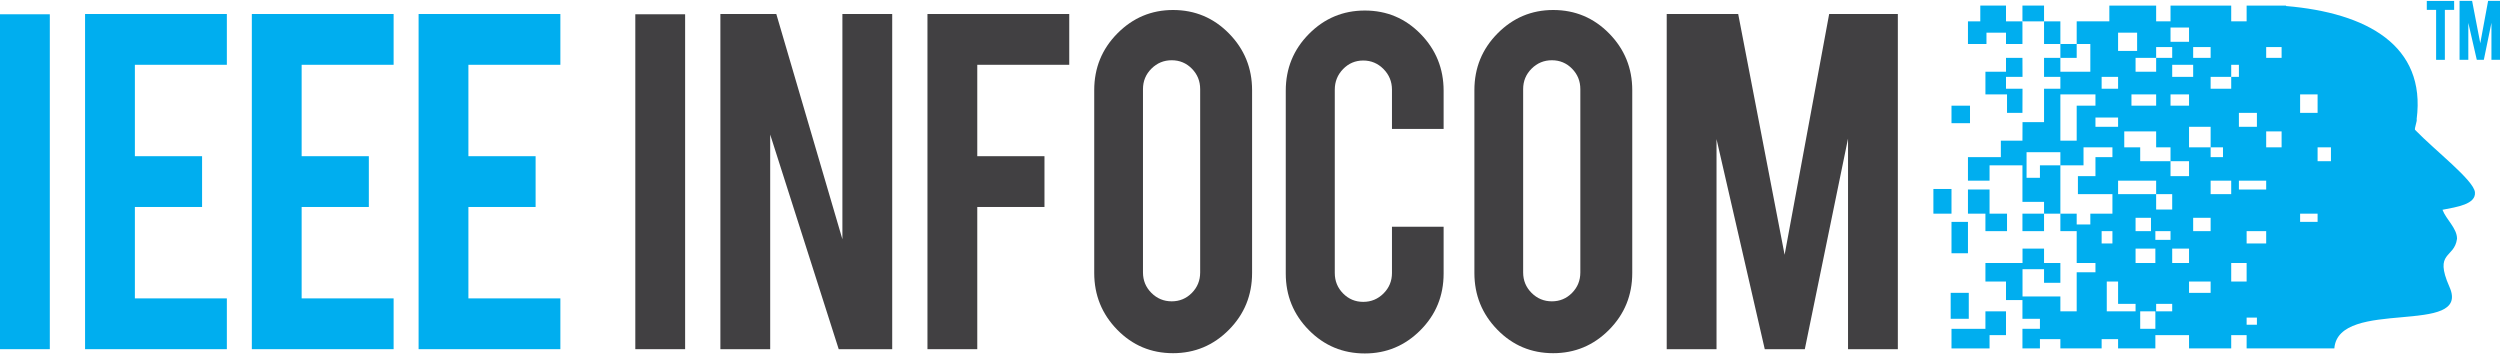 <?xml version="1.0" encoding="UTF-8" standalone="no"?>
<!DOCTYPE svg PUBLIC "-//W3C//DTD SVG 1.1//EN" "http://www.w3.org/Graphics/SVG/1.1/DTD/svg11.dtd">
<svg width="100%" height="100%" viewBox="0 0 5600 792" version="1.1" xmlns="http://www.w3.org/2000/svg" xmlns:xlink="http://www.w3.org/1999/xlink" xml:space="preserve" xmlns:serif="http://www.serif.com/" style="fill-rule:evenodd;clip-rule:evenodd;stroke-linejoin:round;stroke-miterlimit:2;">
    <g transform="matrix(4.167,0,0,4.167,0,0)">
        <rect x="1039.31" y="101.587" width="9.73" height="13.268" style="fill:rgb(0,174,239);"/>
        <rect x="1087.18" y="114.855" width="11.61" height="9.396" style="fill:rgb(0,174,239);"/>
        <rect x="1107.57" y="23.648" width="8.77" height="7.462" style="fill:rgb(0,174,239);"/>
        <rect x="1048.6" y="157.419" width="9.73" height="13.948" style="fill:rgb(0,174,239);"/>
        <rect x="1098.79" y="11.483" width="8.78" height="12.165" style="fill:rgb(0,174,239);"/>
        <path d="M1057.89,101.867L1057.89,114.855L1067.28,114.855L1067.28,124.251L1078.89,124.251L1078.89,114.855L1069.5,114.855L1069.5,101.867L1057.89,101.867Z" style="fill:rgb(0,174,239);"/>
        <path d="M1067.28,176.766L1049.04,176.766L1049.04,187.298L1069.5,187.298L1069.5,180.148L1078.34,180.148L1078.34,167.368L1067.28,167.368L1067.28,176.766Z" style="fill:rgb(0,174,239);"/>
        <path d="M1067.84,17.566L1078.34,17.566L1078.34,23.648L1087.18,23.648L1087.18,11.483L1078.34,11.483L1078.34,2.995L1064.52,2.995L1064.52,11.483L1057.89,11.483L1057.89,23.648L1067.84,23.648L1067.84,17.566Z" style="fill:rgb(0,174,239);"/>
        <rect x="1049.04" y="56.812" width="9.95" height="9.407" style="fill:rgb(0,174,239);"/>
        <path d="M1087.22,41.335L1087.18,31.11L1078.34,31.11L1078.34,38.57L1067.28,38.57L1067.28,50.733L1078.89,50.733L1078.89,60.682L1087.18,60.682L1087.22,47.692L1078.34,47.692L1078.34,41.335L1087.22,41.335Z" style="fill:rgb(0,174,239);"/>
        <path d="M1087.18,2.995L1087.18,11.488L1087.22,11.488L1087.22,11.483L1098.79,11.483L1098.79,2.995L1087.18,2.995Z" style="fill:rgb(0,174,239);"/>
        <path d="M1049.04,136.139L1057.89,136.139L1057.89,119.277L1049.04,119.277L1049.04,136.139Z" style="fill:rgb(0,174,239);"/>
        <path d="M1253.02,86.664L1245.84,86.664L1245.84,79.201L1253.02,79.201L1253.02,86.664ZM1245.84,119.277L1236.44,119.277L1236.44,114.855L1245.84,114.855L1245.84,119.277ZM1236.44,50.733L1245.84,50.733L1245.84,60.682L1236.44,60.682L1236.44,50.733ZM1226.49,31.11L1218.2,31.11L1218.2,25.306L1226.49,25.306L1226.49,31.11ZM1226.49,79.201L1218.2,79.201L1218.2,70.632L1226.49,70.632L1226.49,79.201ZM1218.2,101.867L1203.54,101.867L1203.54,97.115L1218.2,97.115L1218.2,101.867ZM1218.2,130.885L1207.69,130.885L1207.69,124.251L1218.2,124.251L1218.2,130.885ZM1213.22,174.556L1207.69,174.556L1207.69,170.718L1213.22,170.718L1213.22,174.556ZM1199.4,151.338L1199.4,141.387L1207.69,141.387L1207.69,151.338L1199.4,151.338ZM1188.34,104.352L1188.34,97.115L1199.4,97.115L1199.4,104.352L1188.34,104.352ZM1188.34,124.251L1178.95,124.251L1178.95,117.065L1188.34,117.065L1188.34,124.251ZM1188.34,157.419L1176.73,157.419L1176.73,151.338L1188.34,151.338L1188.34,157.419ZM1167.68,141.387L1167.68,133.649L1176.73,133.649L1176.73,141.387L1167.68,141.387ZM1167.68,167.368L1159.05,167.368L1159.05,163.362L1167.68,163.362L1167.68,167.368ZM1158.63,124.251L1166.78,124.251L1166.78,128.954L1158.63,128.954L1158.63,124.251ZM1158.63,141.387L1147.99,141.387L1147.99,133.649L1158.63,133.649L1158.63,141.387ZM1158.63,176.766L1150.48,176.766L1150.48,167.368L1158.63,167.368L1158.63,176.766ZM1147.99,167.368L1132.51,167.368L1132.51,151.338L1138.59,151.338L1138.59,163.362L1147.99,163.362L1147.99,167.368ZM1129.75,124.251L1135.55,124.251L1135.55,130.885L1129.75,130.885L1129.75,124.251ZM1126.43,68.145L1126.43,63.172L1138.59,63.172L1138.59,68.145L1126.43,68.145ZM1116.34,56.812L1116.34,75.605L1107.57,75.605L1107.57,50.733L1126.43,50.733L1126.43,56.812L1116.34,56.812ZM1129.75,41.335L1138.59,41.335L1138.59,47.692L1129.75,47.692L1129.75,41.335ZM1138.59,17.566L1148.82,17.566L1148.82,27.378L1138.59,27.378L1138.59,17.566ZM1159.05,25.306L1167.68,25.306L1167.68,31.11L1159.05,31.11L1159.05,38.57L1147.99,38.57L1147.99,31.11L1159.05,31.11L1159.05,25.306ZM1166.78,14.8L1176.73,14.8L1176.73,22.472L1166.78,22.472L1166.78,14.8ZM1178.95,41.335L1167.68,41.335L1167.68,34.841L1178.95,34.841L1178.95,41.335ZM1178.95,25.306L1188.34,25.306L1188.34,31.11L1178.95,31.11L1178.95,25.306ZM1166.78,56.812L1166.78,50.733L1176.73,50.733L1176.73,56.812L1166.78,56.812ZM1145.78,56.812L1145.78,50.733L1159.05,50.733L1159.05,56.812L1145.78,56.812ZM1166.78,94.681L1166.78,86.664L1150.48,86.664L1150.48,79.201L1141.91,79.201L1141.91,70.632L1159.05,70.632L1159.05,79.201L1166.78,79.201L1166.78,86.664L1176.73,86.664L1176.73,94.681L1166.78,94.681ZM1156.28,117.065L1156.28,124.251L1147.99,124.251L1147.99,117.065L1156.28,117.065ZM1138.59,104.352L1138.59,97.115L1159.05,97.115L1159.05,104.352L1167.68,104.352L1167.68,112.643L1159.05,112.643L1159.05,104.352L1138.59,104.352ZM1176.73,79.201L1176.73,68.145L1188.34,68.145L1188.34,79.201L1194.98,79.201L1194.98,84.451L1188.34,84.451L1188.34,79.201L1176.73,79.201ZM1199.4,34.841L1203.54,34.841L1203.54,41.335L1199.4,41.335L1199.4,47.692L1188.34,47.692L1188.34,41.335L1199.4,41.335L1199.4,34.841ZM1213.22,60.682L1213.22,68.145L1203.54,68.145L1203.54,60.682L1213.22,60.682ZM1330.42,103.351C1329.82,96.899 1309.07,81.014 1298.22,69.794C1297.77,69.163 1299.52,64.715 1299.09,64.052C1304.22,24.414 1272.33,6.897 1228.88,3.239L1228.88,2.995L1207.69,2.995L1207.69,11.483L1199.4,11.483L1199.4,2.995L1166.78,2.995L1166.78,11.483L1159.05,11.483L1159.05,2.995L1133.89,2.995L1133.89,11.483L1116.34,11.483L1116.34,23.648L1123.67,23.648L1123.67,38.57L1107.57,38.57L1107.57,31.11L1098.79,31.11L1098.79,41.335L1107.57,41.335L1107.57,47.692L1098.79,47.692L1098.79,65.657L1087.22,65.657L1087.18,75.605L1075.57,75.605L1075.57,84.451L1057.89,84.451L1057.89,97.115L1069.5,97.115L1069.5,88.873L1087.18,88.873L1087.18,108.5L1098.79,108.5L1098.79,114.855L1107.57,114.855L1107.57,88.873L1096.58,88.873L1096.58,95.595L1089.39,95.595L1089.39,81.826L1107.57,81.826L1107.57,88.873L1120.01,88.873L1120.01,79.201L1135.55,79.201L1135.55,84.451L1126.43,84.451L1126.43,94.681L1117,94.681L1117,104.352L1135.55,104.352L1135.55,114.855L1123.67,114.855L1123.67,120.66L1116.34,120.66L1116.34,114.855L1107.57,114.855L1107.57,124.251L1116.34,124.251L1116.34,141.387L1126.43,141.387L1126.43,146.362L1116.34,146.362L1116.34,167.368L1107.57,167.368L1107.57,159.355L1087.22,159.355L1087.22,144.705L1098.79,144.705L1098.79,152.03L1107.57,152.03L1107.57,141.387L1098.79,141.387L1098.79,133.649L1087.22,133.649L1087.22,141.387L1067.28,141.387L1067.28,151.338L1078.34,151.338L1078.34,161.289L1087.18,161.289L1087.18,171.367L1096.58,171.367L1096.58,176.766L1087.18,176.766L1087.18,187.298L1096.58,187.298L1096.58,182.294L1107.57,182.294L1107.57,187.298L1129.75,187.298L1129.75,182.294L1138.59,182.294L1138.59,187.298L1158.63,187.298L1158.63,180.148L1176.73,180.148L1176.73,187.298L1199.4,187.298L1199.4,180.148L1207.69,180.148L1207.69,187.298L1254.84,187.298C1256.94,159.847 1328.86,181.08 1316.69,154.141C1308.24,134.997 1319.33,139.128 1320.79,128.363C1320.84,122.724 1315.01,118.109 1312.97,112.767C1320.78,111.257 1331.03,109.807 1330.42,103.351Z" style="fill:rgb(0,174,239);"/>
        <rect x="0" y="7.674" width="26.774" height="180.027" style="fill:rgb(0,174,239);fill-rule:nonzero;"/>
        <path d="M45.728,187.701L45.728,7.53L121.945,7.53L121.945,34.829L72.503,34.829L72.503,83.967L108.628,83.967L108.628,111.264L72.503,111.264L72.503,160.402L121.945,160.402L121.945,187.701L45.728,187.701Z" style="fill:rgb(0,174,239);fill-rule:nonzero;"/>
        <path d="M135.374,187.701L135.374,7.53L211.59,7.53L211.59,34.829L162.148,34.829L162.148,83.967L198.273,83.967L198.273,111.264L162.148,111.264L162.148,160.402L211.59,160.402L211.59,187.701L135.374,187.701Z" style="fill:rgb(0,174,239);fill-rule:nonzero;"/>
        <path d="M225.018,187.701L225.018,7.53L301.234,7.53L301.234,34.829L251.793,34.829L251.793,83.967L287.918,83.967L287.918,111.264L251.793,111.264L251.793,160.402L301.234,160.402L301.234,187.701L225.018,187.701Z" style="fill:rgb(0,174,239);fill-rule:nonzero;"/>
        <rect x="341.517" y="7.674" width="26.775" height="180.027" style="fill:rgb(65,64,66);fill-rule:nonzero;"/>
        <path d="M417.306,7.53L452.838,128.616L452.838,7.53L479.612,7.53L479.612,187.701L450.854,187.701L414.021,72.329L414.021,187.701L387.246,187.701L387.246,7.53L417.306,7.53Z" style="fill:rgb(65,64,66);fill-rule:nonzero;"/>
        <path d="M525.34,187.701L498.564,187.701L498.564,7.53L574.78,7.53L574.78,34.829L525.34,34.829L525.34,83.967L561.464,83.967L561.464,111.264L525.34,111.264L525.34,187.701Z" style="fill:rgb(65,64,66);fill-rule:nonzero;"/>
        <path d="M645.159,47.903C645.159,43.593 643.671,39.93 640.696,36.912C637.722,33.895 634.108,32.387 629.858,32.387C625.609,32.387 621.972,33.895 618.95,36.912C615.927,39.93 614.417,43.593 614.417,47.903L614.417,146.465C614.417,150.776 615.927,154.44 618.95,157.457C621.972,160.474 625.609,161.983 629.858,161.983C634.108,161.983 637.722,160.474 640.696,157.457C643.671,154.44 645.159,150.776 645.159,146.465L645.159,47.903ZM630.567,5.375C642.372,5.375 652.406,9.591 660.671,18.019C668.935,26.448 673.066,36.603 673.066,48.478L673.066,146.752C673.066,158.727 668.91,168.904 660.601,177.284C652.288,185.667 642.276,189.856 630.567,189.856C618.761,189.856 608.751,185.642 600.534,177.212C592.317,168.785 588.209,158.63 588.209,146.752L588.209,48.478C588.209,36.506 592.364,26.329 600.676,17.947C608.985,9.566 618.95,5.375 630.567,5.375Z" style="fill:rgb(65,64,66);fill-rule:nonzero;"/>
        <path d="M733.67,190C721.863,190 711.829,185.81 703.565,177.428C695.301,169.047 691.17,158.918 691.17,147.041L691.17,48.766C691.17,36.793 695.325,26.617 703.637,18.234C711.946,9.854 721.958,5.662 733.67,5.662C745.475,5.662 755.486,9.879 763.703,18.306C771.92,26.736 776.027,36.89 776.027,48.766L776.027,69.312L748.262,69.312L748.262,48.19C748.262,43.881 746.749,40.194 743.729,37.128C740.704,34.063 737.069,32.53 732.819,32.53C728.57,32.53 724.957,34.063 721.982,37.128C719.008,40.194 717.52,43.881 717.52,48.19L717.52,146.752C717.52,151.063 719.008,154.727 721.982,157.744C724.957,160.761 728.57,162.27 732.819,162.27C737.069,162.27 740.704,160.761 743.729,157.744C746.749,154.727 748.262,151.063 748.262,146.752L748.262,121.897L776.027,121.897L776.027,147.041C776.027,159.015 771.871,169.167 763.562,177.5C755.249,185.833 745.286,190 733.67,190Z" style="fill:rgb(65,64,66);fill-rule:nonzero;"/>
        <path d="M849.521,47.903C849.521,43.593 848.033,39.93 845.059,36.912C842.084,33.895 838.471,32.387 834.221,32.387C829.972,32.387 826.334,33.895 823.313,36.912C820.289,39.93 818.779,43.593 818.779,47.903L818.779,146.465C818.779,150.776 820.289,154.44 823.313,157.457C826.334,160.474 829.972,161.983 834.221,161.983C838.471,161.983 842.084,160.474 845.059,157.457C848.033,154.44 849.521,150.776 849.521,146.465L849.521,47.903ZM834.93,5.375C846.734,5.375 856.769,9.591 865.033,18.019C873.297,26.448 877.429,36.603 877.429,48.478L877.429,146.752C877.429,158.727 873.272,168.904 864.963,177.284C856.65,185.667 846.639,189.856 834.93,189.856C823.123,189.856 813.113,185.642 804.896,177.212C796.68,168.785 792.571,158.63 792.571,146.752L792.571,48.478C792.571,36.506 796.727,26.329 805.038,17.947C813.348,9.566 823.313,5.375 834.93,5.375Z" style="fill:rgb(65,64,66);fill-rule:nonzero;"/>
        <path d="M922.73,187.701L895.955,187.701L895.955,7.53L934.378,7.53L959.331,136.956L983.283,7.53L1020.2,7.53L1020.2,187.701L993.421,187.701L993.421,74.483L970.19,187.701L948.657,187.701L922.73,74.771L922.73,187.701Z" style="fill:rgb(65,64,66);fill-rule:nonzero;"/>
        <path d="M1309.55,5.307L1304.54,5.307L1304.54,0.506L1319.24,0.506L1319.24,5.307L1314.25,5.307L1314.25,32.164L1309.55,32.164L1309.55,5.307Z" style="fill:rgb(0,174,239);fill-rule:nonzero;"/>
        <path d="M1326.86,32.164L1322.15,32.164L1322.15,0.48L1328.9,0.48L1333.29,23.24L1337.5,0.48L1344,0.48L1344,32.164L1339.29,32.164L1339.29,12.254L1335.2,32.164L1331.42,32.164L1326.86,12.305L1326.86,32.164Z" style="fill:rgb(0,174,239);fill-rule:nonzero;"/>
    </g>
</svg>
